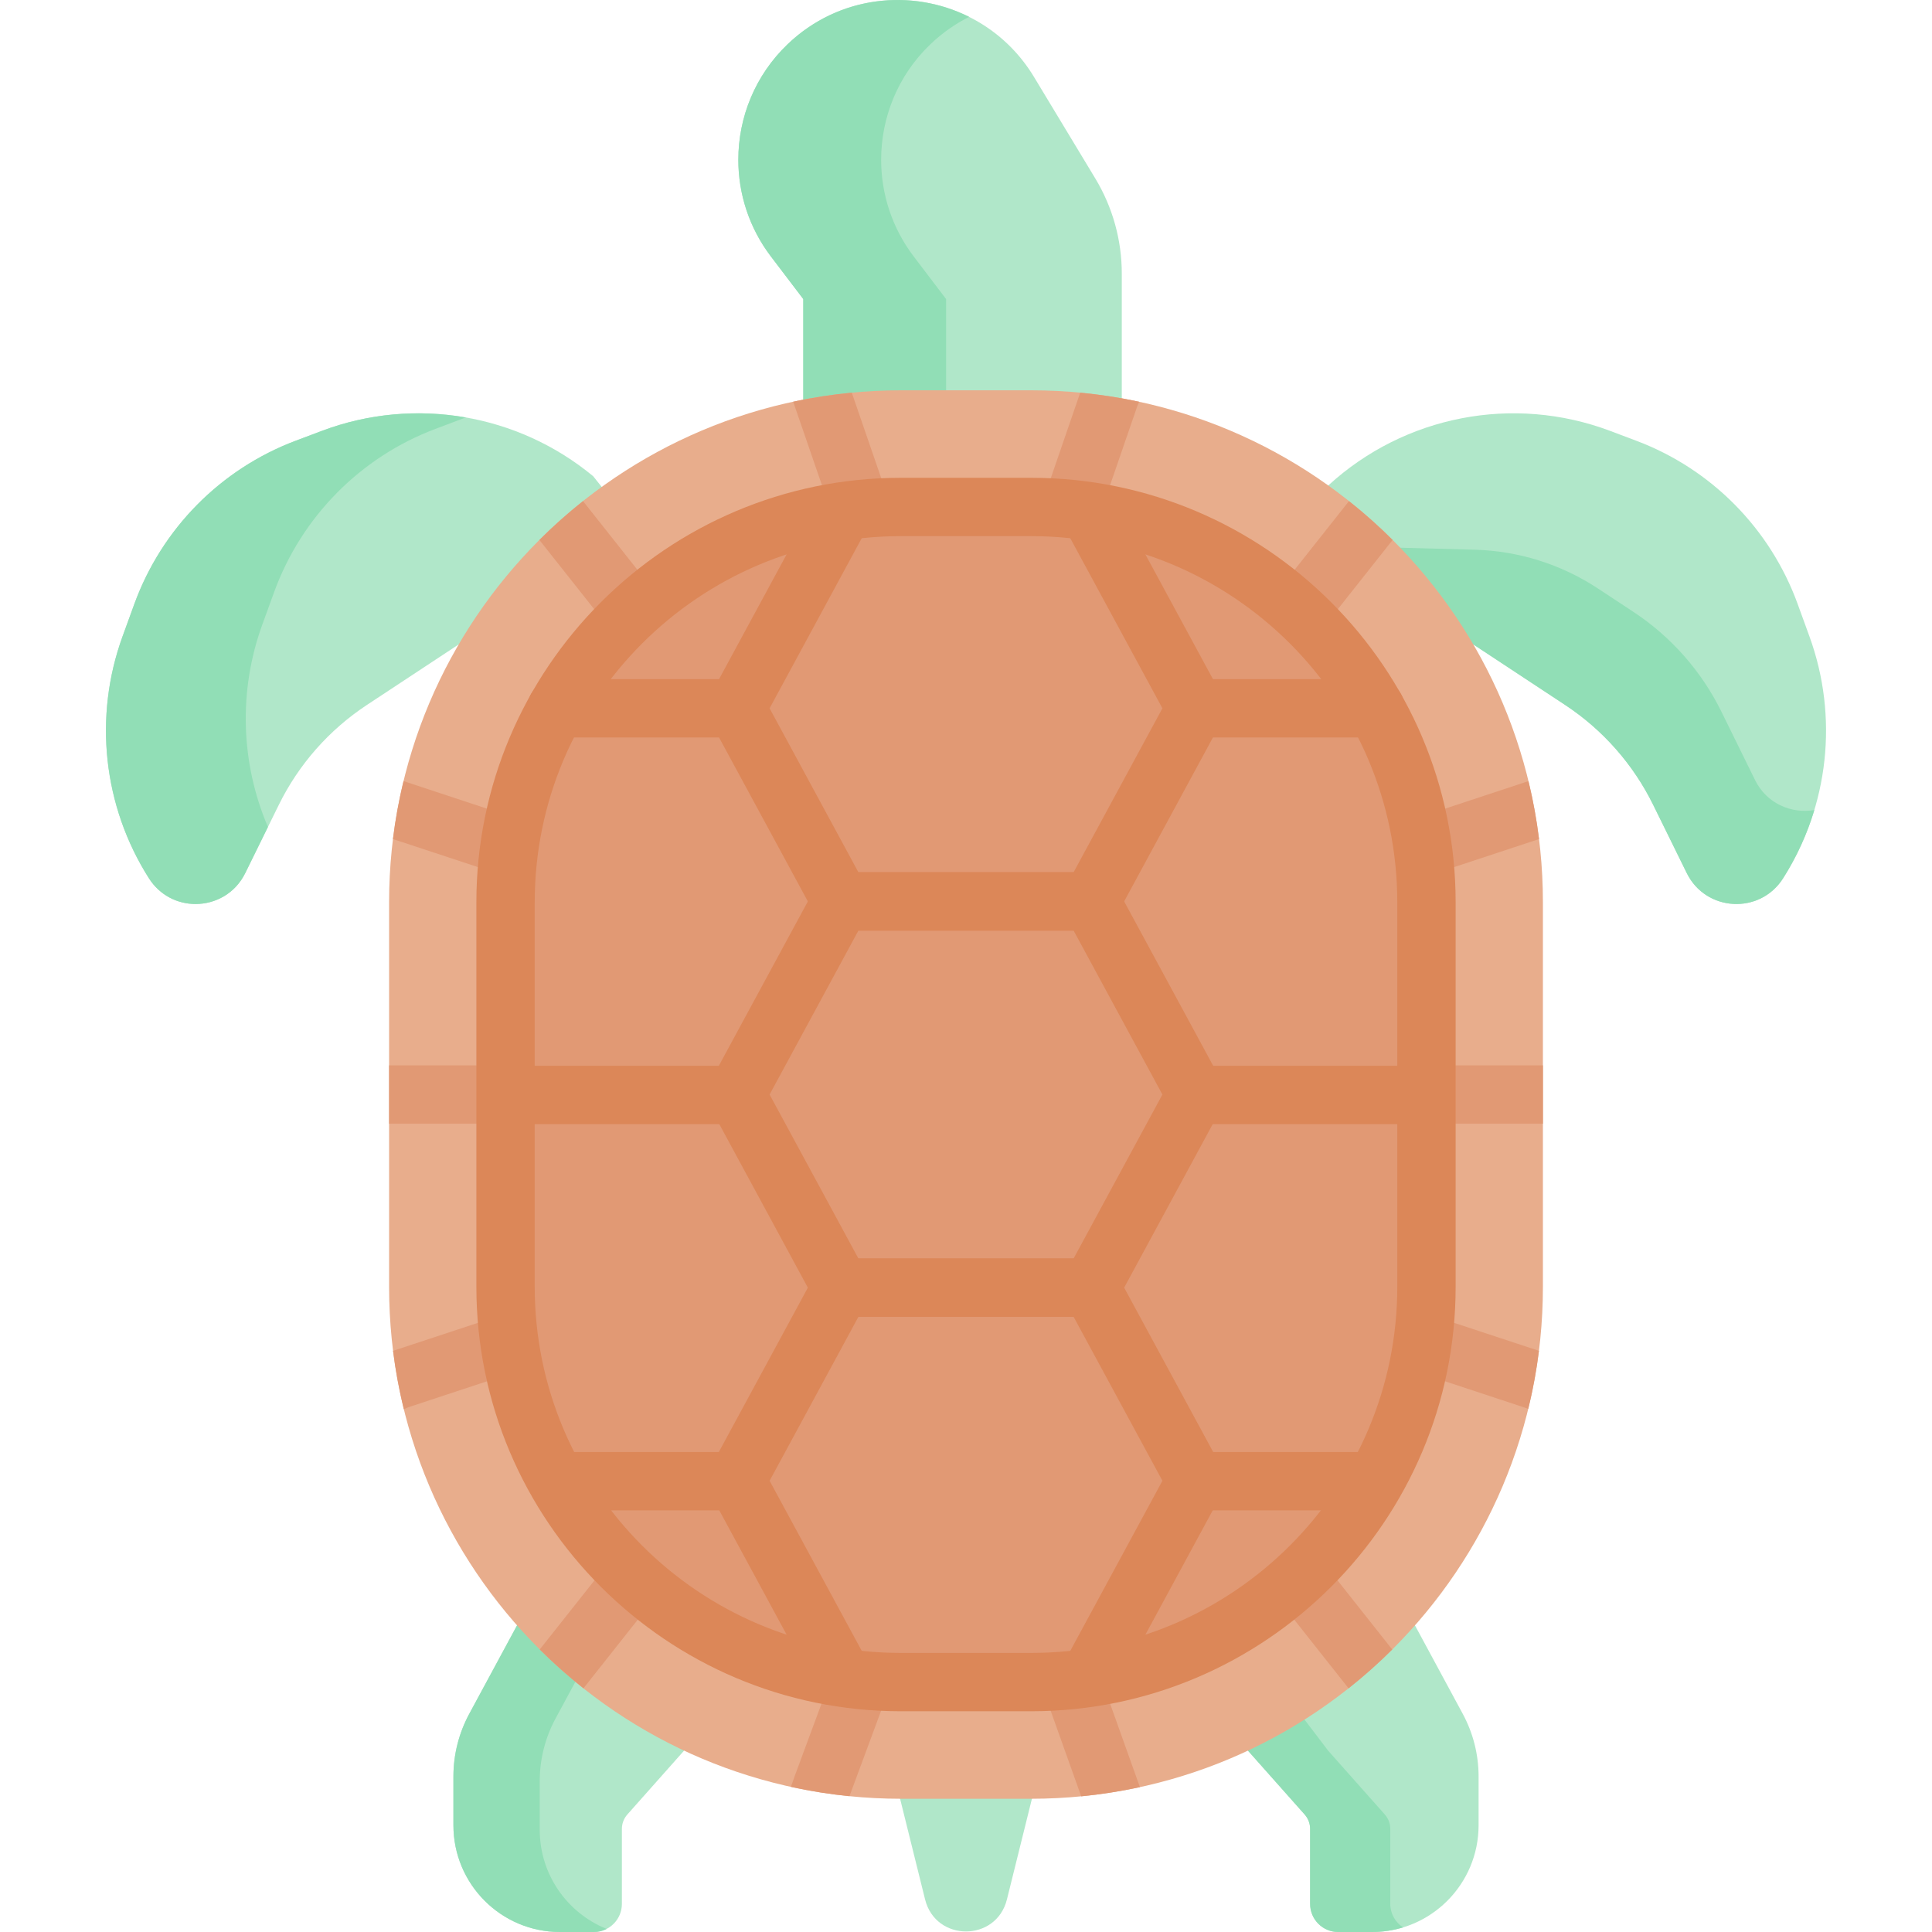 <svg id="Capa_1" enable-background="new 0 0 496.762 496.762" height="512" viewBox="0 0 496.762 496.762" width="512" xmlns="http://www.w3.org/2000/svg"><g><g id="XMLID_117_"><g><path d="m206.538 76.894-8.33-10.96c-5.62-7.39-8.37-16.15-8.37-24.85 0-10.89 4.3-21.72 12.7-29.74 18.96-18.11 49.78-13.99 63.34 8.46l15.76 26.1c4.45 7.38 6.8 15.83 6.8 24.45v30 45.07h-81.9v-42.66z" fill="#b0e7c9"/></g></g><path d="m243.263 76.894-8.33-10.96c-5.62-7.39-8.37-16.15-8.37-24.85 0-10.89 4.3-21.72 12.7-29.74 3.039-2.903 6.394-5.228 9.923-7.005-14.812-7.401-33.559-5.497-46.647 7.005-8.4 8.02-12.7 18.85-12.7 29.74 0 8.7 2.75 17.46 8.37 24.85l8.33 10.96v25.87 42.66h36.724v-42.66z" fill="#91deb6"/><path d="m265.331 462.505-6.423 25.874c-2.729 10.992-18.322 10.992-21.051 0l-6.423-25.874-10.931-44.889h56.059z" fill="#b0e7c9"/><path d="m363.841 417.957 12.268 22.712c2.672 4.947 4.071 10.482 4.071 16.107v12.536c0 15.16-12.265 27.45-27.395 27.45h-8.704c-3.986 0-7.218-3.238-7.218-7.232v-19.284c0-1.363-.5-2.679-1.404-3.697l-14.546-16.381-29.855-39.236 61.577-30.082z" fill="#b0e7c9"/><path d="m357.474 489.53v-19.284c0-1.363-.5-2.679-1.404-3.697l-14.546-16.381-29.856-39.236 43.616-21.307-2.65-8.774-61.577 30.082 29.855 39.236 14.546 16.381c.904 1.018 1.404 2.334 1.404 3.697v19.284c0 3.994 3.232 7.232 7.218 7.232h8.704c2.769 0 5.461-.417 7.981-1.183-1.968-1.293-3.291-3.516-3.291-6.05z" fill="#91deb6"/><path d="m175.852 450.169-14.546 16.381c-.904 1.018-1.404 2.334-1.404 3.697v19.284c0 3.994-3.232 7.232-7.218 7.232h-8.704c-15.13 0-27.395-12.29-27.395-27.45v-12.536c0-5.625 1.399-11.16 4.071-16.107l12.268-22.712 13.295-30.797 50.912 36.431z" fill="#b0e7c9"/><path d="m138.778 470.503v-12.536c0-5.625 1.399-11.16 4.071-16.107l12.268-22.712 8.45-19.573-17.348-12.414-13.295 30.797-12.268 22.712c-2.672 4.947-4.071 10.482-4.071 16.107v12.536c0 15.16 12.265 27.45 27.395 27.45h8.704c1.179 0 2.307-.291 3.29-.793-10.068-4.06-17.196-13.928-17.196-25.467z" fill="#91deb6"/><g><path d="m152.518 122.444 23.33 29.21-57.97 14.08-23.55 15.53c-9.69 6.39-17.51 15.25-22.64 25.68l-8.63 17.55c-2.58 5.25-7.67 7.95-12.78 7.95-4.57 0-9.16-2.17-11.98-6.6-11.79-18.54-14.3-41.52-6.8-62.18l3.03-8.33c7.05-19.39 22.2-34.73 41.47-42l6.74-2.54c23.74-8.94 50.36-4.41 69.78 11.65z" fill="#b0e7c9"/></g><path d="m67.44 160.613 3.03-8.33c7.05-19.39 22.2-34.73 41.47-42l6.74-2.54c.37-.139.743-.266 1.114-.398-12.216-2.149-25.006-1.088-37.056 3.449l-6.74 2.54c-19.27 7.27-34.42 22.61-41.47 42l-3.03 8.33c-7.5 20.66-4.99 43.64 6.8 62.18 2.82 4.43 7.41 6.6 11.98 6.6 5.11 0 10.2-2.7 12.78-7.95l5.832-11.861c-7.007-16.394-7.631-34.993-1.45-52.02z" fill="#91deb6"/><path d="m378.883 165.738 23.548 15.522c9.695 6.391 17.512 15.259 22.643 25.689l8.629 17.541c4.904 9.969 18.801 10.73 24.761 1.357 11.79-18.542 14.302-41.525 6.795-62.184l-3.027-8.331c-7.046-19.391-22.194-34.731-41.471-41.995l-6.74-2.54c-24.851-9.364-52.844-3.961-72.444 13.984l-44.221 38.777z" fill="#b0e7c9"/><path d="m451.259 200.557-8.629-17.541c-5.131-10.43-12.948-19.298-22.643-25.689l-9.125-6.015c-9.427-6.214-20.405-9.667-31.691-9.969l-54.81-1.465-27.004 23.68 81.527 2.179 23.548 15.522c9.695 6.391 17.512 15.259 22.643 25.689l8.629 17.541c4.904 9.969 18.801 10.73 24.761 1.357 3.508-5.517 6.2-11.445 8.046-17.57-5.861 1.015-12.249-1.614-15.252-7.719z" fill="#91deb6"/><g><path d="m265.071 462.505h-33.378c-72.707 0-131.648-58.941-131.648-131.648v-98.852c0-72.707 58.941-131.648 131.648-131.648h33.378c72.707 0 131.648 58.941 131.648 131.648v98.852c0 72.707-58.941 131.648-131.648 131.648z" fill="#e8ad8c"/><g id="XMLID_291_"><g fill="#e19974"><path d="m395.718 215.741c-.623-5.054-1.536-10.018-2.715-14.878l-.563.168c-.071.021-.142.043-.212.067l-28.773 9.501-50.608 16.497c-3.938 1.284-6.09 5.517-4.807 9.455 1.032 3.167 3.971 5.178 7.129 5.178.771 0 1.555-.12 2.326-.371l50.636-16.506z"/><path d="m368.253 338.276-51.85-19.107c-3.889-1.431-8.198.558-9.631 4.444s.558 8.198 4.443 9.631l51.97 19.151c.08.029.161.058.242.084l28.695 9.476.827.307c1.192-4.872 2.116-9.866 2.749-14.933z"/><path d="m396.719 273.931h-47.517c-4.143 0-7.5 3.358-7.5 7.5s3.357 7.5 7.5 7.5h47.517z"/><path d="m282.638 430.234-19.905-56.43c-1.378-3.906-5.661-5.955-9.568-4.578-3.906 1.378-5.956 5.662-4.578 9.568l19.915 56.456 9.496 26.623c5.12-.499 10.169-1.289 15.1-2.357z"/><path d="m339.924 401.318-27.7-37.677c-2.455-3.337-7.148-4.054-10.485-1.6-3.338 2.454-4.054 7.148-1.601 10.485l27.779 37.785c.053.072.106.143.162.212l18.61 23.513.054.073c3.932-3.114 7.683-6.447 11.232-9.982z"/><path d="m238.867 377.362c-3.944-1.261-8.166.919-9.425 4.865l-15.335 48.058-9.747 26.317c-.021.056-.04.111-.06.167l-.941 2.68c4.916 1.078 9.954 1.882 15.059 2.393l.039-.113 9.776-26.395c.04-.107.077-.216.112-.325l15.388-48.222c1.259-3.946-.92-8.166-4.866-9.425z"/><path d="m193.792 363.679c-3.338-2.452-8.033-1.734-10.484 1.604l-26.468 36.036-18.062 22.8c3.549 3.535 7.31 6.874 11.242 9.988l.041-.054 18.625-23.531c.056-.071.11-.143.164-.215l26.547-36.144c2.451-3.338 1.733-8.033-1.605-10.484z"/><path d="m188.816 317.692-60.184 20.544-27.567 9.093c.637 5.099 1.568 10.125 2.771 15.025l1.068-.487 28.502-9.412 60.255-20.567c3.92-1.338 6.013-5.601 4.675-9.521-1.337-3.92-5.598-6.013-9.52-4.675z"/><path d="m277.75 100.96-9.203 26.738-17.337 41.837c-1.585 3.827.231 8.214 4.058 9.8.938.389 1.911.573 2.868.573 2.942 0 5.735-1.743 6.932-4.631l17.425-42.049c.059-.141.112-.285.163-.429l9.744-28.298.486-1.203c-4.945-1.064-10.001-1.847-15.136-2.338z"/><path d="m346.857 128.845c-.035.042-.07.082-.104.125l-18.558 23.447-34.087 38.908c-2.729 3.116-2.416 7.854.699 10.583 1.424 1.247 3.186 1.859 4.939 1.859 2.086 0 4.161-.865 5.645-2.558l34.21-39.049c.082-.094.162-.19.239-.288l18.235-23.039c-3.543-3.537-7.291-6.87-11.218-9.988z"/><path d="m228.341 128.066c-.017-.05-.033-.101-.05-.15l-9.281-26.955c-5.107.488-10.137 1.265-15.056 2.32l.348 1.041 9.781 28.404 12.925 40.283c1.021 3.183 3.968 5.21 7.14 5.21.759 0 1.532-.116 2.293-.36 3.944-1.266 6.115-5.489 4.85-9.433z"/><path d="m156.83 161.756 29.699 40.746c1.468 2.015 3.751 3.083 6.067 3.083 1.532 0 3.079-.468 4.411-1.439 3.348-2.44 4.083-7.131 1.644-10.479l-29.787-40.866c-.059-.081-.119-.159-.18-.237l-18.64-23.551-.132-.18c-3.928 3.118-7.679 6.462-11.224 10.001z"/><path d="m178.09 224.62-44.809-14.031-28.656-9.463-.862-.312c-1.184 4.874-2.101 9.858-2.726 14.927l27.596 9.109c.037.012.073.024.11.036l44.864 14.048c.746.234 1.501.345 2.243.345 3.192 0 6.151-2.054 7.155-5.261 1.238-3.953-.963-8.16-4.915-9.398z"/><path d="m196.307 273.931h-96.262v15h96.262c4.142 0 7.5-3.358 7.5-7.5s-3.357-7.5-7.5-7.5z"/></g><g><path d="m366.778 232.004v98.85c0 56.14-45.51 101.65-101.65 101.65h-33.49c-56.14 0-101.65-45.51-101.65-101.65v-98.85c0-56.14 45.51-101.65 101.65-101.65h33.49c56.14 0 101.65 45.51 101.65 101.65z" fill="#e19974"/></g><g><g><path d="m265.129 440.004h-33.49c-60.186 0-109.15-48.964-109.15-109.15v-98.85c0-60.186 48.965-109.15 109.15-109.15h33.49c60.186 0 109.149 48.964 109.149 109.15v98.85c0 60.186-48.964 109.15-109.149 109.15zm-33.491-302.15c-51.915 0-94.15 42.235-94.15 94.15v98.85c0 51.915 42.236 94.15 94.15 94.15h33.49c51.914 0 94.149-42.235 94.149-94.15v-98.85c0-51.915-42.235-94.15-94.149-94.15z" fill="#dc8758"/></g></g></g><g><path d="m280.515 338.585h-64.267c-2.752 0-5.284-1.508-6.595-3.928l-26.896-49.654c-1.207-2.229-1.207-4.916 0-7.145l26.896-49.654c1.311-2.42 3.842-3.928 6.595-3.928h64.267c2.752 0 5.284 1.508 6.595 3.928l26.896 49.654c1.207 2.229 1.207 4.916 0 7.145l-26.896 49.654c-1.31 2.42-3.843 3.928-6.595 3.928zm-59.799-15h55.333l22.834-42.154-22.834-42.154h-55.333l-22.834 42.154z" fill="#dc8758"/></g><g><path d="m280.515 239.277h-64.267c-2.752 0-5.284-1.508-6.595-3.928l-26.896-49.654c-1.207-2.229-1.207-4.916 0-7.145l26.896-49.654c1.973-3.642 6.523-4.996 10.167-3.022 3.642 1.973 4.995 6.525 3.022 10.167l-24.961 46.082 22.834 42.154h55.333l22.834-42.154-24.962-46.082c-1.973-3.642-.619-8.194 3.022-10.167 3.644-1.973 8.193-.62 10.167 3.022l26.896 49.654c1.207 2.229 1.207 4.916 0 7.145l-26.896 49.654c-1.309 2.42-3.842 3.928-6.594 3.928z" fill="#dc8758"/></g><g><path d="m280.509 437.895c-1.206 0-2.43-.292-3.565-.907-3.642-1.973-4.995-6.525-3.022-10.167l24.962-46.082-22.834-42.154h-55.333l-22.834 42.154 24.961 46.082c1.973 3.642.62 8.194-3.022 10.167-3.644 1.973-8.195.619-10.167-3.022l-26.896-49.654c-1.207-2.229-1.207-4.916 0-7.145l26.896-49.654c1.311-2.42 3.842-3.928 6.595-3.928h64.267c2.752 0 5.284 1.508 6.595 3.928l26.896 49.654c1.207 2.229 1.207 4.916 0 7.145l-26.896 49.654c-1.359 2.506-3.939 3.929-6.603 3.929z" fill="#dc8758"/></g><g><path d="m352.634 388.351h-44.688c-4.143 0-7.5-3.358-7.5-7.5s3.357-7.5 7.5-7.5h44.688c4.143 0 7.5 3.358 7.5 7.5s-3.358 7.5-7.5 7.5z" fill="#dc8758"/></g><g><path d="m365.779 289.043h-57.834c-4.143 0-7.5-3.358-7.5-7.5s3.357-7.5 7.5-7.5h57.834c4.143 0 7.5 3.358 7.5 7.5s-3.357 7.5-7.5 7.5z" fill="#dc8758"/></g><g><path d="m353.694 189.623h-45.749c-4.143 0-7.5-3.358-7.5-7.5s3.357-7.5 7.5-7.5h45.749c4.143 0 7.5 3.358 7.5 7.5s-3.357 7.5-7.5 7.5z" fill="#dc8758"/></g><g><path d="m188.818 388.351h-44.688c-4.142 0-7.5-3.358-7.5-7.5s3.358-7.5 7.5-7.5h44.688c4.142 0 7.5 3.358 7.5 7.5s-3.358 7.5-7.5 7.5z" fill="#dc8758"/></g><g><path d="m188.818 289.043h-57.834c-4.142 0-7.5-3.358-7.5-7.5s3.358-7.5 7.5-7.5h57.834c4.142 0 7.5 3.358 7.5 7.5s-3.358 7.5-7.5 7.5z" fill="#dc8758"/></g><g><path d="m188.818 189.623h-45.748c-4.142 0-7.5-3.358-7.5-7.5s3.358-7.5 7.5-7.5h45.748c4.142 0 7.5 3.358 7.5 7.5s-3.358 7.5-7.5 7.5z" fill="#dc8758"/></g></g></g></svg>